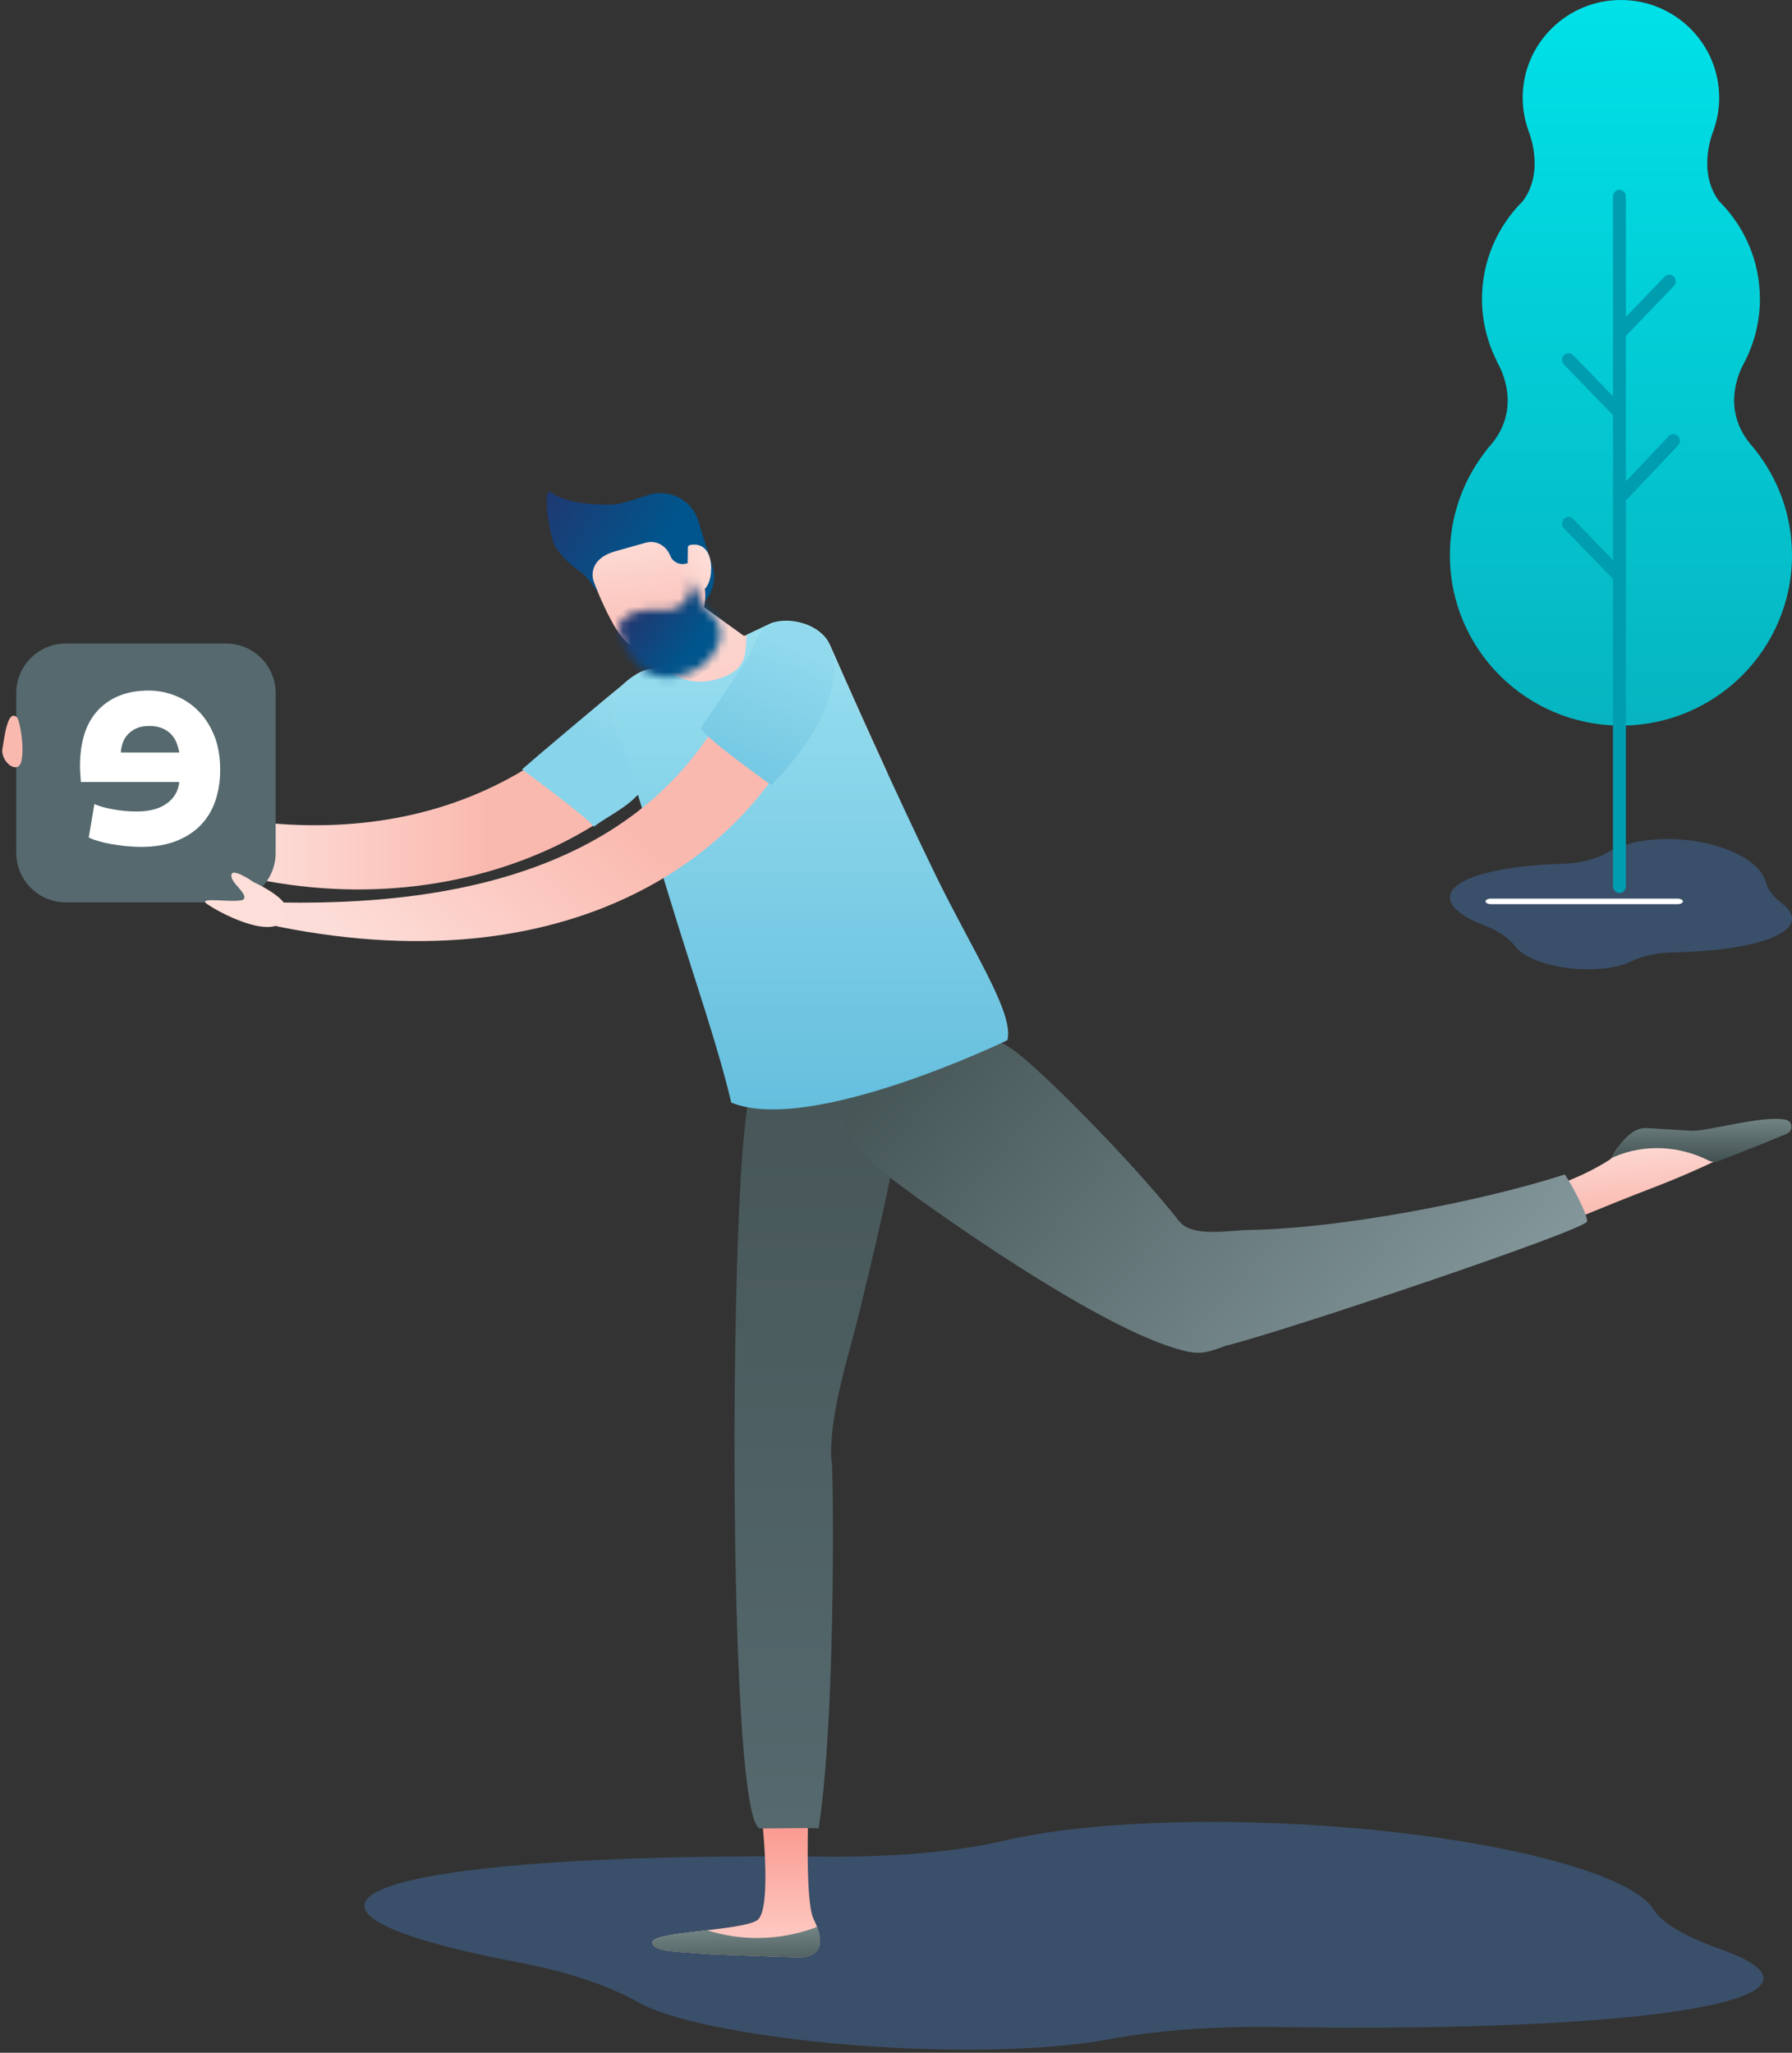 <svg width="220px" height="252px" viewBox="0 0 220 252" version="1.1" xmlns="http://www.w3.org/2000/svg" xmlns:xlink="http://www.w3.org/1999/xlink">
    <rect x="0" y="0" width="220" height="252" fill="#333333" stroke="none"/>
    <!-- Generator: Sketch 52.2 (67145) - http://www.bohemiancoding.com/sketch -->
    <title>Group 39</title>
    <desc>Created with Sketch.</desc>
    <defs>
        <linearGradient x1="80.166%" y1="82.52%" x2="80.166%" y2="7.384%" id="linearGradient-1">
            <stop stop-color="#FDC7C0" offset="0%"/>
            <stop stop-color="#FA968C" offset="100%"/>
        </linearGradient>
        <linearGradient x1="7.067%" y1="0%" x2="26.912%" y2="157.853%" id="linearGradient-2">
            <stop stop-color="#768888" offset="0%"/>
            <stop stop-color="#415050" offset="100%"/>
        </linearGradient>
        <linearGradient x1="50%" y1="0%" x2="50%" y2="100%" id="linearGradient-3">
            <stop stop-color="#455455" offset="0%"/>
            <stop stop-color="#55696E" offset="100%"/>
        </linearGradient>
        <linearGradient x1="40.195%" y1="0%" x2="59.153%" y2="78.585%" id="linearGradient-4">
            <stop stop-color="#FDDDD8" offset="0%"/>
            <stop stop-color="#FAB9AF" offset="100%"/>
        </linearGradient>
        <linearGradient x1="50%" y1="0%" x2="50%" y2="100%" id="linearGradient-5">
            <stop stop-color="#768888" offset="0%"/>
            <stop stop-color="#415050" offset="100%"/>
        </linearGradient>
        <linearGradient x1="116.473%" y1="66.455%" x2="6.292%" y2="24.463%" id="linearGradient-6">
            <stop stop-color="#8EA2A7" offset="0%"/>
            <stop stop-color="#475758" offset="100%"/>
        </linearGradient>
        <linearGradient x1="34.874%" y1="62.53%" x2="71.204%" y2="62.53%" id="linearGradient-7">
            <stop stop-color="#FDDDD8" offset="0%"/>
            <stop stop-color="#FAB9AF" offset="100%"/>
        </linearGradient>
        <linearGradient x1="113.079%" y1="-53.22%" x2="43.963%" y2="50%" id="linearGradient-8">
            <stop stop-color="#BDECF6" offset="0%"/>
            <stop stop-color="#88D4EA" offset="100%"/>
        </linearGradient>
        <linearGradient x1="10.182%" y1="3.817%" x2="50%" y2="100%" id="linearGradient-9">
            <stop stop-color="#FDDDD8" offset="0%"/>
            <stop stop-color="#FAB9AF" offset="100%"/>
        </linearGradient>
        <linearGradient x1="50%" y1="0%" x2="50%" y2="100%" id="linearGradient-10">
            <stop stop-color="#9BE0F0" offset="0%"/>
            <stop stop-color="#62BDDD" offset="100%"/>
        </linearGradient>
        <linearGradient x1="39.235%" y1="13.536%" x2="50%" y2="100%" id="linearGradient-11">
            <stop stop-color="#FDDDD8" offset="0%"/>
            <stop stop-color="#FAB9AF" offset="100%"/>
        </linearGradient>
        <linearGradient x1="50%" y1="0%" x2="-112.321%" y2="164.037%" id="linearGradient-12">
            <stop stop-color="#FDDDD8" offset="0%"/>
            <stop stop-color="#FAB9AF" offset="100%"/>
        </linearGradient>
        <linearGradient x1="0%" y1="18.763%" x2="75.947%" y2="50.015%" id="linearGradient-13">
            <stop stop-color="#1F3972" offset="0%"/>
            <stop stop-color="#00558C" offset="100%"/>
        </linearGradient>
        <path d="M8.849,0.409 C8.879,0.58 8.95,1.671 8.273,2.624 C7.812,3.271 7.278,3.585 6.878,3.714 C6.092,3.97 5.553,3.917 4.948,3.863 C4.539,3.827 4.1,3.791 3.536,3.85 C3.226,3.883 0.971,4.128 0.177,5.385 C-0.477,6.42 1.21,9.315 1.752,9.937 C2.389,10.671 3.113,11.501 4.431,11.922 C7.011,12.743 9.457,11.227 9.906,10.934 C10.044,10.845 12.567,9.151 12.459,6.777 C12.442,6.377 12.397,5.375 11.609,4.643 C11.189,4.255 11.036,4.121 10.642,3.696 C10.316,3.343 10.136,3.12 9.554,1.689 C9.382,1.263 9.037,0.686 9.008,0.408 C8.995,0.27 8.95,0.211 8.911,0.211 C8.866,0.211 8.829,0.286 8.849,0.409 Z" id="path-14"/>
        <linearGradient x1="24.257%" y1="37.136%" x2="61.068%" y2="60.112%" id="linearGradient-16">
            <stop stop-color="#1E3A73" offset="0%"/>
            <stop stop-color="#00558C" offset="100%"/>
        </linearGradient>
        <linearGradient x1="24.59%" y1="100%" x2="71.505%" y2="65.04%" id="linearGradient-17">
            <stop stop-color="#FDDDD8" offset="0%"/>
            <stop stop-color="#FAB9AF" offset="100%"/>
        </linearGradient>
        <linearGradient x1="50%" y1="100%" x2="76.124%" y2="20.769%" id="linearGradient-18">
            <stop stop-color="#74C8E3" offset="0%"/>
            <stop stop-color="#91D9ED" offset="97.421%"/>
        </linearGradient>
        <linearGradient x1="50%" y1="0%" x2="50%" y2="99.296%" id="linearGradient-19">
            <stop stop-color="#00E1E8" offset="0%"/>
            <stop stop-color="#06B5C1" offset="100%"/>
        </linearGradient>
    </defs>
    <g id="Desktop_illustration" stroke="none" stroke-width="1" fill="none" fill-rule="evenodd">
        <g id="Group-39" transform="translate(-1, 0)">
            <path d="M116.667,216.911 C116.667,203.897 118.172,190.449 120.572,185.713 C122.327,182.246 123.833,177.196 124.735,170.601 C126.37,158.635 128.452,151.463 130.721,151.463 C134.801,151.463 138.28,174.642 139.634,207.213 C139.987,215.68 141.046,223.62 142.741,229.411 C145.123,237.544 146.667,250.619 146.667,265.369 C146.667,287.106 143.199,306.311 138.474,309.568 C136.801,310.723 135.291,313.888 134.025,318.127 C132.996,321.575 131.883,323.463 130.721,323.463 C126.503,323.463 122.928,298.696 121.677,264.392 C121.395,256.641 120.499,249.401 119.084,243.617 C117.619,237.629 116.667,227.899 116.667,216.911" id="Fill-1-Copy-8" fill-opacity="0.31" fill="#4A90E2" transform="translate(131.667, 237.463) rotate(-87) translate(-131.667, -237.463) "/>
            <g id="Group-38">
                <g id="Group-12">
                    <g id="Group-11" transform="translate(0, 60)">
                        <g id="Group-2" transform="translate(3, 0)">
                            <path d="M191.651,58.958 C188.473,58.752 185.225,57.702 184.125,56.293 C183.32,55.263 182.122,54.345 180.533,53.739 C177.65,52.641 175.948,51.37 176.001,50.108 C176.097,47.84 181.839,46.273 189.824,46.036 C191.9,45.974 193.863,45.511 195.317,44.66 C197.359,43.465 200.588,42.813 204.189,43.047 C209.497,43.391 214.105,45.624 214.789,48.302 C215.031,49.25 215.768,50.14 216.774,50.911 C217.592,51.537 218.026,52.186 217.999,52.832 C217.899,55.177 211.768,56.772 203.363,56.924 C201.463,56.959 199.674,57.342 198.229,58.037 C196.732,58.756 194.334,59.132 191.651,58.958 Z" id="Fill-1-Copy-4" fill-opacity="0.31" fill="#4A90E2"/>
                            <g id="Group-49" transform="translate(1, 0)">
                                <g id="Group-45">
                                    <path d="M96.26,161.743 C96.26,161.743 95.783,173.37 96.883,175.586 C97.985,177.801 98.398,180.418 94.746,180.286 C91.309,180.16 84.644,179.966 83.458,179.857 C80.493,179.586 77.064,179.68 77.108,178.412 C77.152,177.144 87.995,177.021 89.947,175.743 C91.897,174.465 90.459,162.364 90.459,162.364 L96.26,161.743 Z" id="Fill-1" fill="url(#linearGradient-1)"/>
                                    <path d="M83.789,176.959 C85.729,177.565 87.794,177.915 89.936,177.915 C92.542,177.915 95.043,177.424 97.328,176.55 C98.041,178.5 97.894,180.409 94.766,180.295 C91.326,180.169 84.654,179.975 83.467,179.866 C80.498,179.592 77.066,179.686 77.11,178.412 C77.134,177.706 80.479,177.353 83.789,176.959" id="Fill-3" fill="url(#linearGradient-2)"/>
                                    <path d="M90.303,164.464 C90.885,164.492 96.874,164.343 97.498,164.464 C99.524,151.62 99.349,123.456 99.136,119.682 C99.113,119.275 99.022,119.058 99.022,118.482 C99.022,112.899 101.222,106.33 102.517,101.037 C105.459,89.007 107.4,79.959 107.647,76.396 C108.136,69.321 103.792,67.249 97.991,66.889 C92.189,66.529 90.433,61.296 88.489,77.909 C86.5,94.916 86.516,163.727 90.303,164.464" id="Fill-5" fill="url(#linearGradient-3)"/>
                                    <path d="M206.114,80.392 C202.746,79.856 199.284,80.089 195.94,80.721 C195.782,80.752 195.64,80.843 195.553,80.971 C195.221,81.466 194.99,81.897 194.884,82.103 C194.838,82.193 194.77,82.269 194.683,82.324 C190.877,84.802 185.943,86.414 180.701,87.738 C180.199,87.863 180.097,88.494 180.538,88.752 L185.25,91.508 C185.415,91.606 185.62,91.618 185.799,91.544 C187.349,90.892 194.88,87.736 199.403,86.013 C203.024,84.634 206.09,83.267 208.595,82.043 C209.055,81.819 209.014,81.184 208.53,81.014 C207.76,80.741 206.958,80.528 206.114,80.392" id="Fill-27" fill="url(#linearGradient-4)"/>
                                    <path d="M204.481,78.805 L199.123,78.481 C196.804,78.38 195.093,81.677 194.852,82.169 C194.945,82.126 195.033,82.073 195.13,82.03 C198.933,80.38 203.256,80.684 206.759,82.47 C207.13,82.657 207.574,82.69 207.965,82.542 C211.962,81.011 214.822,79.832 216.356,79.186 C217.205,78.829 217.092,77.621 216.18,77.453 C213.149,76.887 206.373,79.012 204.481,78.805" id="Fill-28" fill="url(#linearGradient-5)"/>
                                    <path d="M141.786,89.935 C135.471,81.993 124.818,71.431 121.719,69.126 C115.654,64.613 106.998,65.464 102.383,71.028 C97.769,76.592 101.305,80.888 107.369,85.402 C112.059,88.891 130.669,102.165 141.005,105.44 C141.064,105.459 141.124,105.476 141.183,105.496 C144.127,106.403 144.855,106.174 147.407,105.239 C147.41,105.238 147.41,105.234 147.413,105.231 C154.506,103.498 191.852,90.935 191.852,89.935 C191.852,88.935 189.879,85.296 189.105,84.178 C178.72,87.549 161.337,90.829 150.436,90.992 C147.788,91.032 143.378,91.939 141.786,89.935 Z" id="Fill-29" fill="url(#linearGradient-6)"/>
                                    <path d="M77.673,35.144 C63.23,49.865 31.87,57.093 1.475,36.131 C0.773,35.647 0.626,34.725 1.147,34.074 C1.608,33.497 2.437,33.327 3.107,33.627 C26.374,44.025 51.353,45.323 69.424,28.358 C72.036,25.906 75.435,26.194 77.475,28.068 C79.579,30.001 79.644,33.129 77.673,35.144" id="Fill-30" fill="url(#linearGradient-7)"/>
                                    <path d="M73.33,24.297 C76.448,21.487 78.568,21.524 79.689,24.408 C81.37,28.732 82.242,30.109 80.069,32.424 C78.03,34.597 76.474,36.615 74.385,38.399 C72.981,39.571 71.207,40.39 69.721,41.473 C69.119,40.399 61.03,34.284 61.043,34.272 C62.829,32.76 71.435,25.753 73.33,24.297 Z" id="Fill-32" fill="url(#linearGradient-8)" transform="translate(71.202, 31.845) rotate(-1) translate(-71.202, -31.845) "/>
                                    <path d="M79.774,21.174 L76.199,16.81 L80.526,12.453 L88.337,18.069 L92.132,16.694 C94.855,15.707 97.908,16.944 99.028,19.492 C100.613,23.098 103.007,28.482 105.71,34.37 C107.345,37.932 105.144,42.028 101.139,42.864 C99.998,43.103 98.858,43.34 97.717,43.579 C93.523,44.457 89.362,45.581 85.158,46.446 C81.954,47.106 78.744,45.359 77.66,42.427 C75.636,36.946 73.608,32.005 72.568,28.622 C71.811,26.158 73.18,23.564 75.711,22.647 L79.774,21.174 Z" id="Combined-Shape" fill="url(#linearGradient-9)"/>
                                    <path d="M78.223,21.736 C79.975,23.437 82.576,24.298 85.627,23.193 C88.682,22.084 88.547,20.295 88.652,17.921 L91.653,16.505 C94.143,15.601 97.832,16.766 98.855,19.096 C101.523,25.171 106.727,36.855 111.795,47.287 C116.382,56.731 121.52,64.367 120.677,67.7 C120.677,67.7 96.515,79.365 86.773,75.355 C85.178,68.531 82.23,60.11 79.526,51.287 C76.835,42.509 74.083,33.552 72.524,28.475 C71.792,26.096 73.111,23.589 75.555,22.703 L78.223,21.736 Z" id="Fill-34" fill="url(#linearGradient-10)"/>
                                    <path d="M81.099,15.359 C83.742,14.613 85.246,11.977 84.457,9.475 L82.586,3.535 L77.802,4.887 L81.099,15.359 Z" id="Fill-35" fill="#00558C"/>
                                    <path d="M78.112,20.061 C82.164,18.917 84.469,14.876 83.261,11.039 L80.822,3.296 L68.239,6.852 C68.239,6.852 70.142,12.895 72.343,16.716 C73.994,19.582 76.047,20.644 78.112,20.061" id="Fill-38" fill="url(#linearGradient-11)"/>
                                    <polygon id="Fill-39" fill="#00558C" transform="translate(81.406, 6.919) rotate(9) translate(-81.406, -6.919) " points="80.064 6.744 82.429 6.076 82.749 7.092 80.384 7.762"/>
                                    <path d="M80.666,10.177 C81.142,11.688 82.291,12.696 83.232,12.43 C84.173,12.164 84.589,9.89 84.113,8.381 C83.637,6.87 82.452,6.694 81.509,6.96 C80.568,7.227 80.19,8.666 80.666,10.177" id="Fill-40" fill="url(#linearGradient-12)"/>
                                    <path d="M65.006,6.751 C64.382,5.305 63.482,-0.488 64.766,0.507 C66.59,1.918 70.915,2.034 72.423,1.927 C73.527,1.848 76.669,0.725 76.669,0.725 C79.221,0.004 81.908,1.378 82.668,3.796 L82.964,4.734 L81.448,7.147 L81.423,9.137 L81.256,9.183 C80.446,9.412 79.595,9.002 79.305,8.261 C78.83,7.038 77.593,6.251 76.275,6.624 L72.505,7.688 C70.21,8.336 69.386,9.842 69.897,11.467 L70.447,12.808 C70.447,12.808 69.066,10.734 68.368,10.282 C67.194,9.524 65.534,7.967 65.006,6.751 Z" id="Fill-41" fill="url(#linearGradient-13)"/>
                                </g>
                                <g id="Group-48" transform="translate(72.975, 11.003)">
                                    <mask id="mask-15" fill="white">
                                        <use xlink:href="#path-14"/>
                                    </mask>
                                    <g id="Clip-47"/>
                                    <polygon id="Fill-46" fill="url(#linearGradient-16)" mask="url(#mask-15)" points="16.4 7.736 4.955 14.919 -2.636 6.021 8.809 -1.161"/>
                                </g>
                                <path d="M97.419,24.757 C90.912,44.112 68.258,61.173 31.216,53.764 C30.36,53.592 29.814,52.796 29.994,51.986 C30.154,51.271 30.831,50.784 31.575,50.796 C57.391,51.234 79.755,44.394 88.552,21.525 C89.823,18.219 93.041,17.141 95.737,18.073 C98.518,19.032 99.461,19.359 98.576,22.006 L97.419,24.757 Z" id="Fill-42" fill="url(#linearGradient-17)"/>
                                <path d="M88.986,20.473 C89.836,18.504 90.479,17.273 90.479,17.273 C90.479,17.273 93.492,15.056 97.139,17.422 C100.5,19.602 99.227,24.013 99.227,24.013 C99.017,24.568 98.77,29.032 91.7,36.386 C91.7,36.386 82.617,29.958 83.083,29.281 C85.302,26.058 87.269,23.122 88.986,20.473 Z" id="Fill-43" fill="url(#linearGradient-18)"/>
                            </g>
                            <g id="Group-10" transform="translate(0, 19)">
                                <g id="Group-9" fill="#55696E">
                                    <g id="Group-3">
                                        <path d="M6.085,0 C2.724,0 0,2.718 0,6.073 L0,25.707 C0,29.061 2.724,31.779 6.085,31.779 L25.756,31.779 C29.116,31.779 31.84,29.061 31.84,25.707 L31.84,6.073 C31.84,2.718 29.116,0 25.756,0 L6.085,0 Z" id="Fill-1"/>
                                    </g>
                                </g>
                                <g id="Fill-2" transform="translate(7.579, 5.053)" fill="#FFFFFF">
                                    <path d="M12.432,8.325 C12.364,7.919 12.246,7.517 12.09,7.12 C11.932,6.724 11.703,6.375 11.412,6.068 C11.12,5.769 10.756,5.525 10.32,5.344 C9.882,5.163 9.361,5.067 8.756,5.067 C8.128,5.067 7.596,5.168 7.171,5.361 C6.745,5.553 6.397,5.802 6.117,6.102 C5.837,6.402 5.63,6.747 5.495,7.131 C5.36,7.522 5.282,7.918 5.259,8.325 L12.432,8.325 Z M15.103,17.197 C14.302,18.041 13.288,18.703 12.067,19.19 C10.846,19.67 9.412,19.914 7.764,19.914 C7.114,19.914 6.465,19.874 5.814,19.812 C5.165,19.739 4.554,19.648 3.982,19.551 C3.411,19.45 2.896,19.325 2.431,19.184 C1.971,19.048 1.597,18.906 1.316,18.765 L2.005,14.663 C2.604,14.923 3.378,15.139 4.324,15.308 C5.271,15.484 6.235,15.568 7.215,15.568 C8.75,15.568 9.977,15.246 10.885,14.591 C11.798,13.939 12.314,13.056 12.432,11.947 L0.347,11.947 C0.324,11.675 0.301,11.359 0.28,11.002 C0.257,10.646 0.241,10.318 0.241,10.019 C0.241,6.968 0.996,4.654 2.503,3.081 C4.016,1.509 6.073,0.722 8.672,0.722 C9.787,0.722 10.874,0.931 11.928,1.344 C12.985,1.763 13.922,2.374 14.735,3.183 C15.552,3.992 16.207,5.005 16.707,6.215 C17.205,7.426 17.451,8.841 17.451,10.454 C17.451,11.801 17.26,13.045 16.879,14.199 C16.498,15.354 15.905,16.354 15.103,17.197 Z" id="Fill-1"/>
                                </g>
                            </g>
                            <path d="M33.021,51.962 C32.725,53.364 32.258,54.257 30.101,53.924 C27.943,53.589 24.922,51.858 23.427,50.674 C21.932,49.49 27.585,51.034 27.975,50.305 C28.365,49.576 26.463,48.287 26.621,47.311 C26.78,46.335 29.263,48.349 29.263,48.349 C29.263,48.349 33.317,50.556 33.021,51.962 Z" id="Fill-44" fill="#FDDED8" transform="translate(28.106, 50.519) rotate(-4) translate(-28.106, -50.519) "/>
                        </g>
                        <path d="M1.865,33.643 C1.033,32 0.864,28.688 1.093,28.323 C1.927,26.99 3.105,30.117 3.754,31.603 C4.404,33.091 2.698,35.287 1.865,33.643 Z" id="Fill-31" fill="#FAB9AF" transform="translate(2.449, 31.113) scale(-1, 1) rotate(14) translate(-2.449, -31.113) "/>
                    </g>
                    <g id="Group-7-Copy-2" transform="translate(179, 0)">
                        <path d="M4.622,55.097 L4.59,55.098 C8.639,50.886 6.735,46.233 6.001,44.816 C5.999,44.814 5.998,44.811 5.996,44.809 C5.855,44.536 5.753,44.374 5.753,44.374 L5.79,44.38 C4.615,42.077 3.94,39.478 3.94,36.718 C3.94,32.028 5.851,27.782 8.936,24.709 C11.774,20.971 9.626,16.001 9.626,16.001 L9.633,16.001 C9.19,14.75 8.936,13.41 8.936,12.01 C8.936,5.377 14.337,0 21,0 C27.663,0 33.062,5.377 33.062,12.01 C33.062,13.41 32.81,14.75 32.365,16.001 L32.372,16.001 C32.372,16.001 30.225,20.971 33.062,24.709 C36.149,27.782 38.06,32.028 38.06,36.718 C38.06,39.477 37.384,42.073 36.213,44.376 L36.225,44.374 C36.225,44.374 36.203,44.407 36.171,44.46 C36.076,44.647 35.98,44.834 35.876,45.018 C35.118,46.578 33.658,50.738 36.996,54.639 C37.098,54.759 37.205,54.878 37.305,55 C37.335,55.032 37.357,55.067 37.388,55.098 L37.378,55.098 C40.264,58.679 42,63.219 42,68.167 C42,79.714 32.597,89.074 21,89.074 C9.402,89.074 0,79.714 0,68.167 C0,63.217 1.736,58.678 4.622,55.097" id="Fill-1" fill="url(#linearGradient-19)"/>
                        <path d="M15.123,63.69 L20.02,68.748 L20.02,50.975 L14.006,44.764 C13.695,44.441 13.691,43.917 14,43.591 C14.31,43.265 14.812,43.263 15.123,43.584 L20.02,48.642 L20.02,24.125 C20.02,23.668 20.374,23.296 20.813,23.296 C21.252,23.296 21.608,23.668 21.608,24.125 L21.608,38.9 L26.37,33.957 C26.68,33.634 27.183,33.634 27.492,33.961 C27.801,34.284 27.801,34.809 27.489,35.133 L21.608,41.239 L21.608,59.089 L26.871,53.538 C27.178,53.213 27.681,53.212 27.993,53.532 C28.306,53.853 28.308,54.378 28,54.704 L21.608,61.447 L21.608,108.801 C21.608,109.259 21.252,109.63 20.813,109.63 C20.374,109.63 20.02,109.259 20.02,108.801 L20.02,71.081 L14.006,64.869 C13.695,64.547 13.691,64.022 14,63.697 C14.31,63.371 14.812,63.369 15.123,63.69" id="Fill-3" fill="#009DB0"/>
                    </g>
                    <path d="M206.929,111 L184.055,111 C183.679,111 183.377,110.847 183.377,110.658 C183.377,110.468 183.679,110.315 184.055,110.315 L206.929,110.315 C207.303,110.315 207.607,110.468 207.607,110.658 C207.607,110.847 207.303,111 206.929,111" id="Fill-5" fill="#FFFFFF"/>
                </g>
            </g>
        </g>
    </g>
</svg>